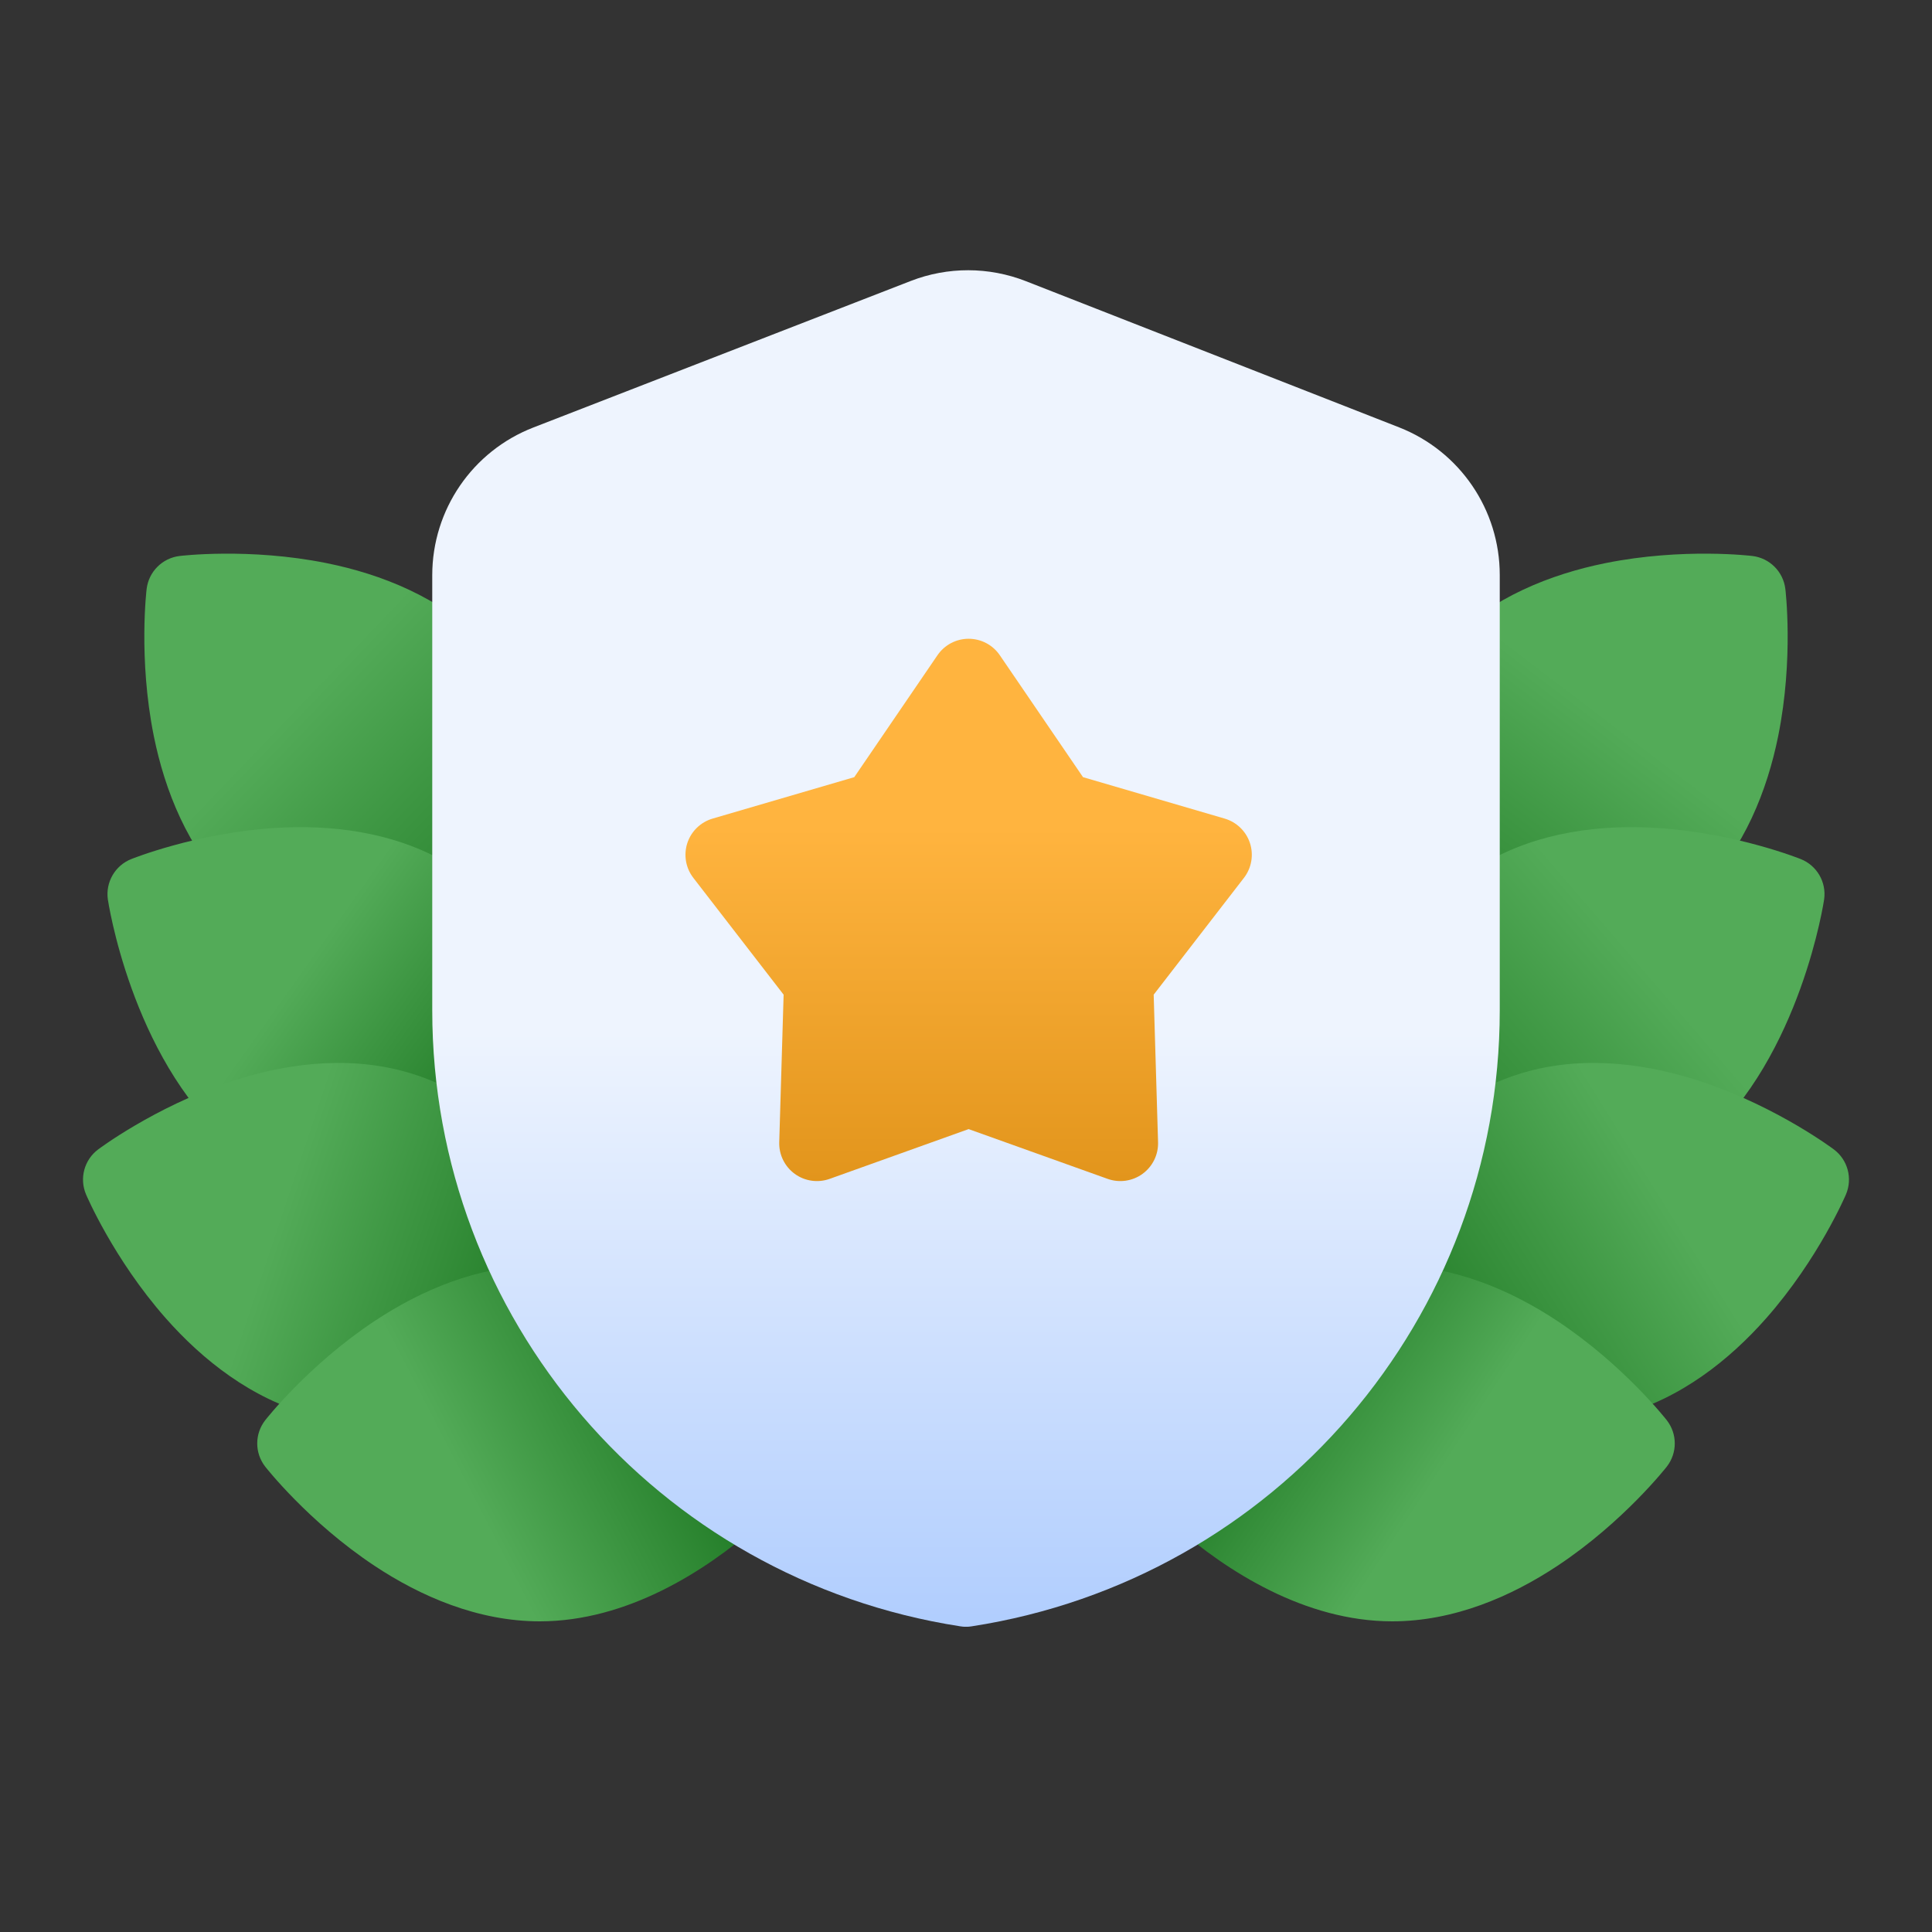 <svg width="90" height="90" viewBox="0 0 90 90" fill="none" xmlns="http://www.w3.org/2000/svg">
<rect x="0" y="0" width="90" height="90" fill="#333333" stroke="none"/>
<path fill-rule="evenodd" clip-rule="evenodd" d="M20.661 44.48C21.165 44.976 21.919 45.121 22.573 44.847C23.226 44.574 23.652 43.934 23.652 43.225V31.798C23.652 31.393 23.511 31.001 23.255 30.687C23.02 30.398 22.768 30.119 22.501 29.851C20.466 27.817 17.758 26.747 15.22 26.234C11.592 25.501 8.364 25.9 8.364 25.9C7.561 25.999 6.93 26.63 6.831 27.433C6.831 27.433 6.434 30.659 7.165 34.289C7.678 36.826 8.748 39.535 10.782 41.57C10.81 41.597 10.838 41.625 10.865 41.652C11.24 42.017 11.759 42.199 12.279 42.143C14.399 41.918 16.912 42.002 19.026 43.224C19.634 43.574 20.177 44.003 20.661 44.48Z" fill="url(#paint0_linear_434_2505)"/>
<path fill-rule="evenodd" clip-rule="evenodd" d="M22.771 55.842L23.12 55.808H23.117C23.543 55.732 23.93 55.499 24.199 55.15C24.532 54.717 24.645 54.155 24.504 53.627C23.947 51.529 23.652 49.33 23.652 47.069V43.225C23.652 42.754 23.462 42.303 23.126 41.972C22.432 41.29 21.655 40.681 20.784 40.178C18.294 38.739 15.4 38.407 12.815 38.569C9.121 38.801 6.107 40.022 6.107 40.022C5.358 40.324 4.911 41.098 5.024 41.899C5.024 41.899 6.096 49.186 10.661 53.207C11.116 53.606 11.745 53.745 12.326 53.571C14.041 53.06 15.989 52.789 17.876 53.295C19.313 53.681 20.555 54.477 21.61 55.405C21.93 55.687 22.344 55.842 22.771 55.842Z" fill="url(#paint1_linear_434_2505)"/>
<path fill-rule="evenodd" clip-rule="evenodd" d="M24.751 62.481C25.298 62.848 26.028 62.89 26.63 62.532C27.464 62.034 27.737 60.955 27.24 60.121C26.051 58.126 25.128 55.959 24.517 53.672C24.428 53.34 24.242 53.041 23.985 52.812C22.527 51.518 20.784 50.435 18.786 49.899C16.007 49.156 13.126 49.583 10.672 50.408C7.163 51.588 4.569 53.547 4.569 53.547C3.922 54.032 3.691 54.897 4.008 55.641C4.008 55.641 5.275 58.635 7.724 61.411C9.437 63.352 11.718 65.163 14.497 65.908C15.09 66.067 15.69 66.174 16.287 66.234C16.764 66.282 17.239 66.133 17.603 65.822C19.349 64.336 21.883 62.627 24.751 62.481Z" fill="url(#paint2_linear_434_2505)"/>
<path fill-rule="evenodd" clip-rule="evenodd" d="M27.076 59.841C26.775 59.322 26.232 58.992 25.633 58.965C25.471 58.958 25.308 58.954 25.145 58.954C22.268 58.954 19.596 60.114 17.439 61.546C14.355 63.593 12.357 66.157 12.357 66.157C11.858 66.794 11.858 67.688 12.357 68.324C12.357 68.324 14.355 70.889 17.439 72.936C19.596 74.368 22.268 75.528 25.145 75.528C29.215 75.528 32.874 73.174 35.23 71.11C35.64 70.748 35.861 70.217 35.824 69.671C35.788 69.126 35.499 68.626 35.044 68.324C31.767 66.144 29.041 63.233 27.076 59.841Z" fill="url(#paint3_linear_434_2505)"/>
<path fill-rule="evenodd" clip-rule="evenodd" d="M66.348 43.225C66.348 43.934 66.775 44.574 67.427 44.847C68.081 45.121 68.835 44.976 69.34 44.48C69.823 44.003 70.366 43.574 70.974 43.224C73.088 42.002 75.602 41.918 77.721 42.143C78.241 42.199 78.76 42.017 79.135 41.652C79.162 41.625 79.19 41.597 79.218 41.57C81.252 39.535 82.322 36.826 82.835 34.289C83.567 30.659 83.168 27.433 83.168 27.433C83.07 26.63 82.439 25.999 81.636 25.9C81.636 25.9 78.408 25.501 74.78 26.234C72.242 26.747 69.534 27.817 67.499 29.851C67.231 30.119 66.98 30.398 66.745 30.687C66.489 31.001 66.348 31.393 66.348 31.798V43.225Z" fill="url(#paint4_linear_434_2505)"/>
<path fill-rule="evenodd" clip-rule="evenodd" d="M66.883 55.808C66.457 55.732 66.07 55.499 65.801 55.15C65.468 54.717 65.355 54.155 65.496 53.627C66.053 51.529 66.348 49.33 66.348 47.069V43.225C66.348 42.754 66.538 42.303 66.874 41.972C67.567 41.29 68.345 40.681 69.216 40.178C71.706 38.739 74.6 38.407 77.185 38.569C80.879 38.801 83.893 40.022 83.893 40.022C84.642 40.324 85.089 41.098 84.975 41.899C84.975 41.899 83.904 49.186 79.339 53.207C78.884 53.606 78.255 53.745 77.674 53.571C75.959 53.06 74.011 52.789 72.124 53.295C70.686 53.681 69.445 54.477 68.39 55.405C68.089 55.669 67.708 55.822 67.309 55.841L67.229 55.842L66.891 55.81L66.883 55.808Z" fill="url(#paint5_linear_434_2505)"/>
<path fill-rule="evenodd" clip-rule="evenodd" d="M65.249 62.481C68.117 62.627 70.651 64.336 72.397 65.822C72.761 66.133 73.236 66.282 73.713 66.234C74.31 66.174 74.909 66.067 75.503 65.908C78.282 65.163 80.563 63.352 82.275 61.411C84.725 58.635 85.992 55.641 85.992 55.641C86.308 54.897 86.078 54.032 85.431 53.547C85.431 53.547 82.837 51.588 79.328 50.408C76.874 49.583 73.993 49.156 71.214 49.899C69.216 50.435 67.473 51.518 66.015 52.812C65.758 53.041 65.572 53.34 65.483 53.672C64.872 55.959 63.949 58.126 62.76 60.121C62.263 60.955 62.536 62.034 63.37 62.532C63.972 62.89 64.701 62.848 65.249 62.481Z" fill="url(#paint6_linear_434_2505)"/>
<path fill-rule="evenodd" clip-rule="evenodd" d="M64.367 58.965C63.768 58.992 63.225 59.322 62.924 59.841C60.959 63.233 58.233 66.144 54.956 68.324C54.501 68.626 54.212 69.126 54.176 69.671C54.139 70.217 54.36 70.748 54.771 71.11C57.126 73.174 60.785 75.528 64.855 75.528C67.732 75.528 70.404 74.368 72.561 72.936C75.645 70.889 77.643 68.324 77.643 68.324C78.142 67.688 78.142 66.794 77.643 66.157C77.643 66.157 75.645 63.593 72.561 61.546C70.404 60.114 67.732 58.954 64.855 58.954C64.692 58.954 64.529 58.958 64.367 58.965Z" fill="url(#paint7_linear_434_2505)"/>
<path fill-rule="evenodd" clip-rule="evenodd" d="M69.864 26.783C69.864 23.744 68.003 21.018 65.175 19.908C60.294 17.997 51.702 14.631 47.79 13.098C46.066 12.423 44.151 12.418 42.425 13.089C38.48 14.621 29.777 18 24.847 19.914C22.006 21.016 20.136 23.749 20.136 26.796V47.069C20.136 61.39 30.579 73.571 44.731 75.76C44.908 75.788 45 75.781 45 75.781C45 75.781 45.091 75.788 45.269 75.76C59.421 73.571 69.864 61.39 69.864 47.069C69.864 39.216 69.864 31.309 69.864 26.783Z" fill="url(#paint8_linear_434_2505)"/>
<path fill-rule="evenodd" clip-rule="evenodd" d="M46.575 30.523C46.247 30.043 45.705 29.756 45.122 29.756C44.542 29.756 43.999 30.043 43.671 30.523L39.795 36.203L33.196 38.133C32.639 38.297 32.197 38.724 32.017 39.277C31.839 39.829 31.943 40.435 32.299 40.895L36.504 46.336L36.3 53.21C36.283 53.791 36.554 54.342 37.024 54.684C37.493 55.025 38.102 55.112 38.649 54.916L45.122 52.598L51.597 54.916C52.144 55.112 52.753 55.025 53.222 54.684C53.692 54.342 53.964 53.791 53.947 53.21L53.743 46.336L57.947 40.895C58.303 40.435 58.407 39.829 58.229 39.277C58.049 38.724 57.607 38.297 57.05 38.133L50.451 36.203L46.575 30.523Z" fill="url(#paint9_linear_434_2505)"/>
<defs>
<linearGradient id="paint0_linear_434_2505" x1="15.678" y1="30.878" x2="27.489" y2="42.188" gradientUnits="userSpaceOnUse">
<stop stop-color="#53AB58"/>
<stop offset="1" stop-color="#1F7924"/>
</linearGradient>
<linearGradient id="paint1_linear_434_2505" x1="14.172" y1="44.968" x2="23.203" y2="51.389" gradientUnits="userSpaceOnUse">
<stop stop-color="#53AB58"/>
<stop offset="1" stop-color="#1F7924"/>
</linearGradient>
<linearGradient id="paint2_linear_434_2505" x1="12.656" y1="57.656" x2="25.312" y2="61.875" gradientUnits="userSpaceOnUse">
<stop stop-color="#53AB58"/>
<stop offset="1" stop-color="#1F7924"/>
</linearGradient>
<linearGradient id="paint3_linear_434_2505" x1="22.232" y1="70.252" x2="32.344" y2="65.035" gradientUnits="userSpaceOnUse">
<stop stop-color="#53AB58"/>
<stop offset="1" stop-color="#1F7924"/>
</linearGradient>
<linearGradient id="paint4_linear_434_2505" x1="75.316" y1="33.75" x2="65.682" y2="46.406" gradientUnits="userSpaceOnUse">
<stop stop-color="#53AB58"/>
<stop offset="1" stop-color="#1F7924"/>
</linearGradient>
<linearGradient id="paint5_linear_434_2505" x1="77.468" y1="46.035" x2="65.281" y2="56.531" gradientUnits="userSpaceOnUse">
<stop stop-color="#53AB58"/>
<stop offset="1" stop-color="#1F7924"/>
</linearGradient>
<linearGradient id="paint6_linear_434_2505" x1="77.344" y1="55.547" x2="64.917" y2="63.281" gradientUnits="userSpaceOnUse">
<stop stop-color="#53AB58"/>
<stop offset="1" stop-color="#1F7924"/>
</linearGradient>
<linearGradient id="paint7_linear_434_2505" x1="65.924" y1="70.349" x2="57.268" y2="64.618" gradientUnits="userSpaceOnUse">
<stop stop-color="#53AB58"/>
<stop offset="1" stop-color="#1F7924"/>
</linearGradient>
<linearGradient id="paint8_linear_434_2505" x1="46.237" y1="48.103" x2="46.237" y2="115.312" gradientUnits="userSpaceOnUse">
<stop stop-color="#EEF4FE"/>
<stop offset="1" stop-color="#5896FF"/>
</linearGradient>
<linearGradient id="paint9_linear_434_2505" x1="43.65" y1="38.533" x2="43.65" y2="68.136" gradientUnits="userSpaceOnUse">
<stop stop-color="#FFB43F"/>
<stop offset="1" stop-color="#CB7C00"/>
</linearGradient>
</defs>
</svg>
